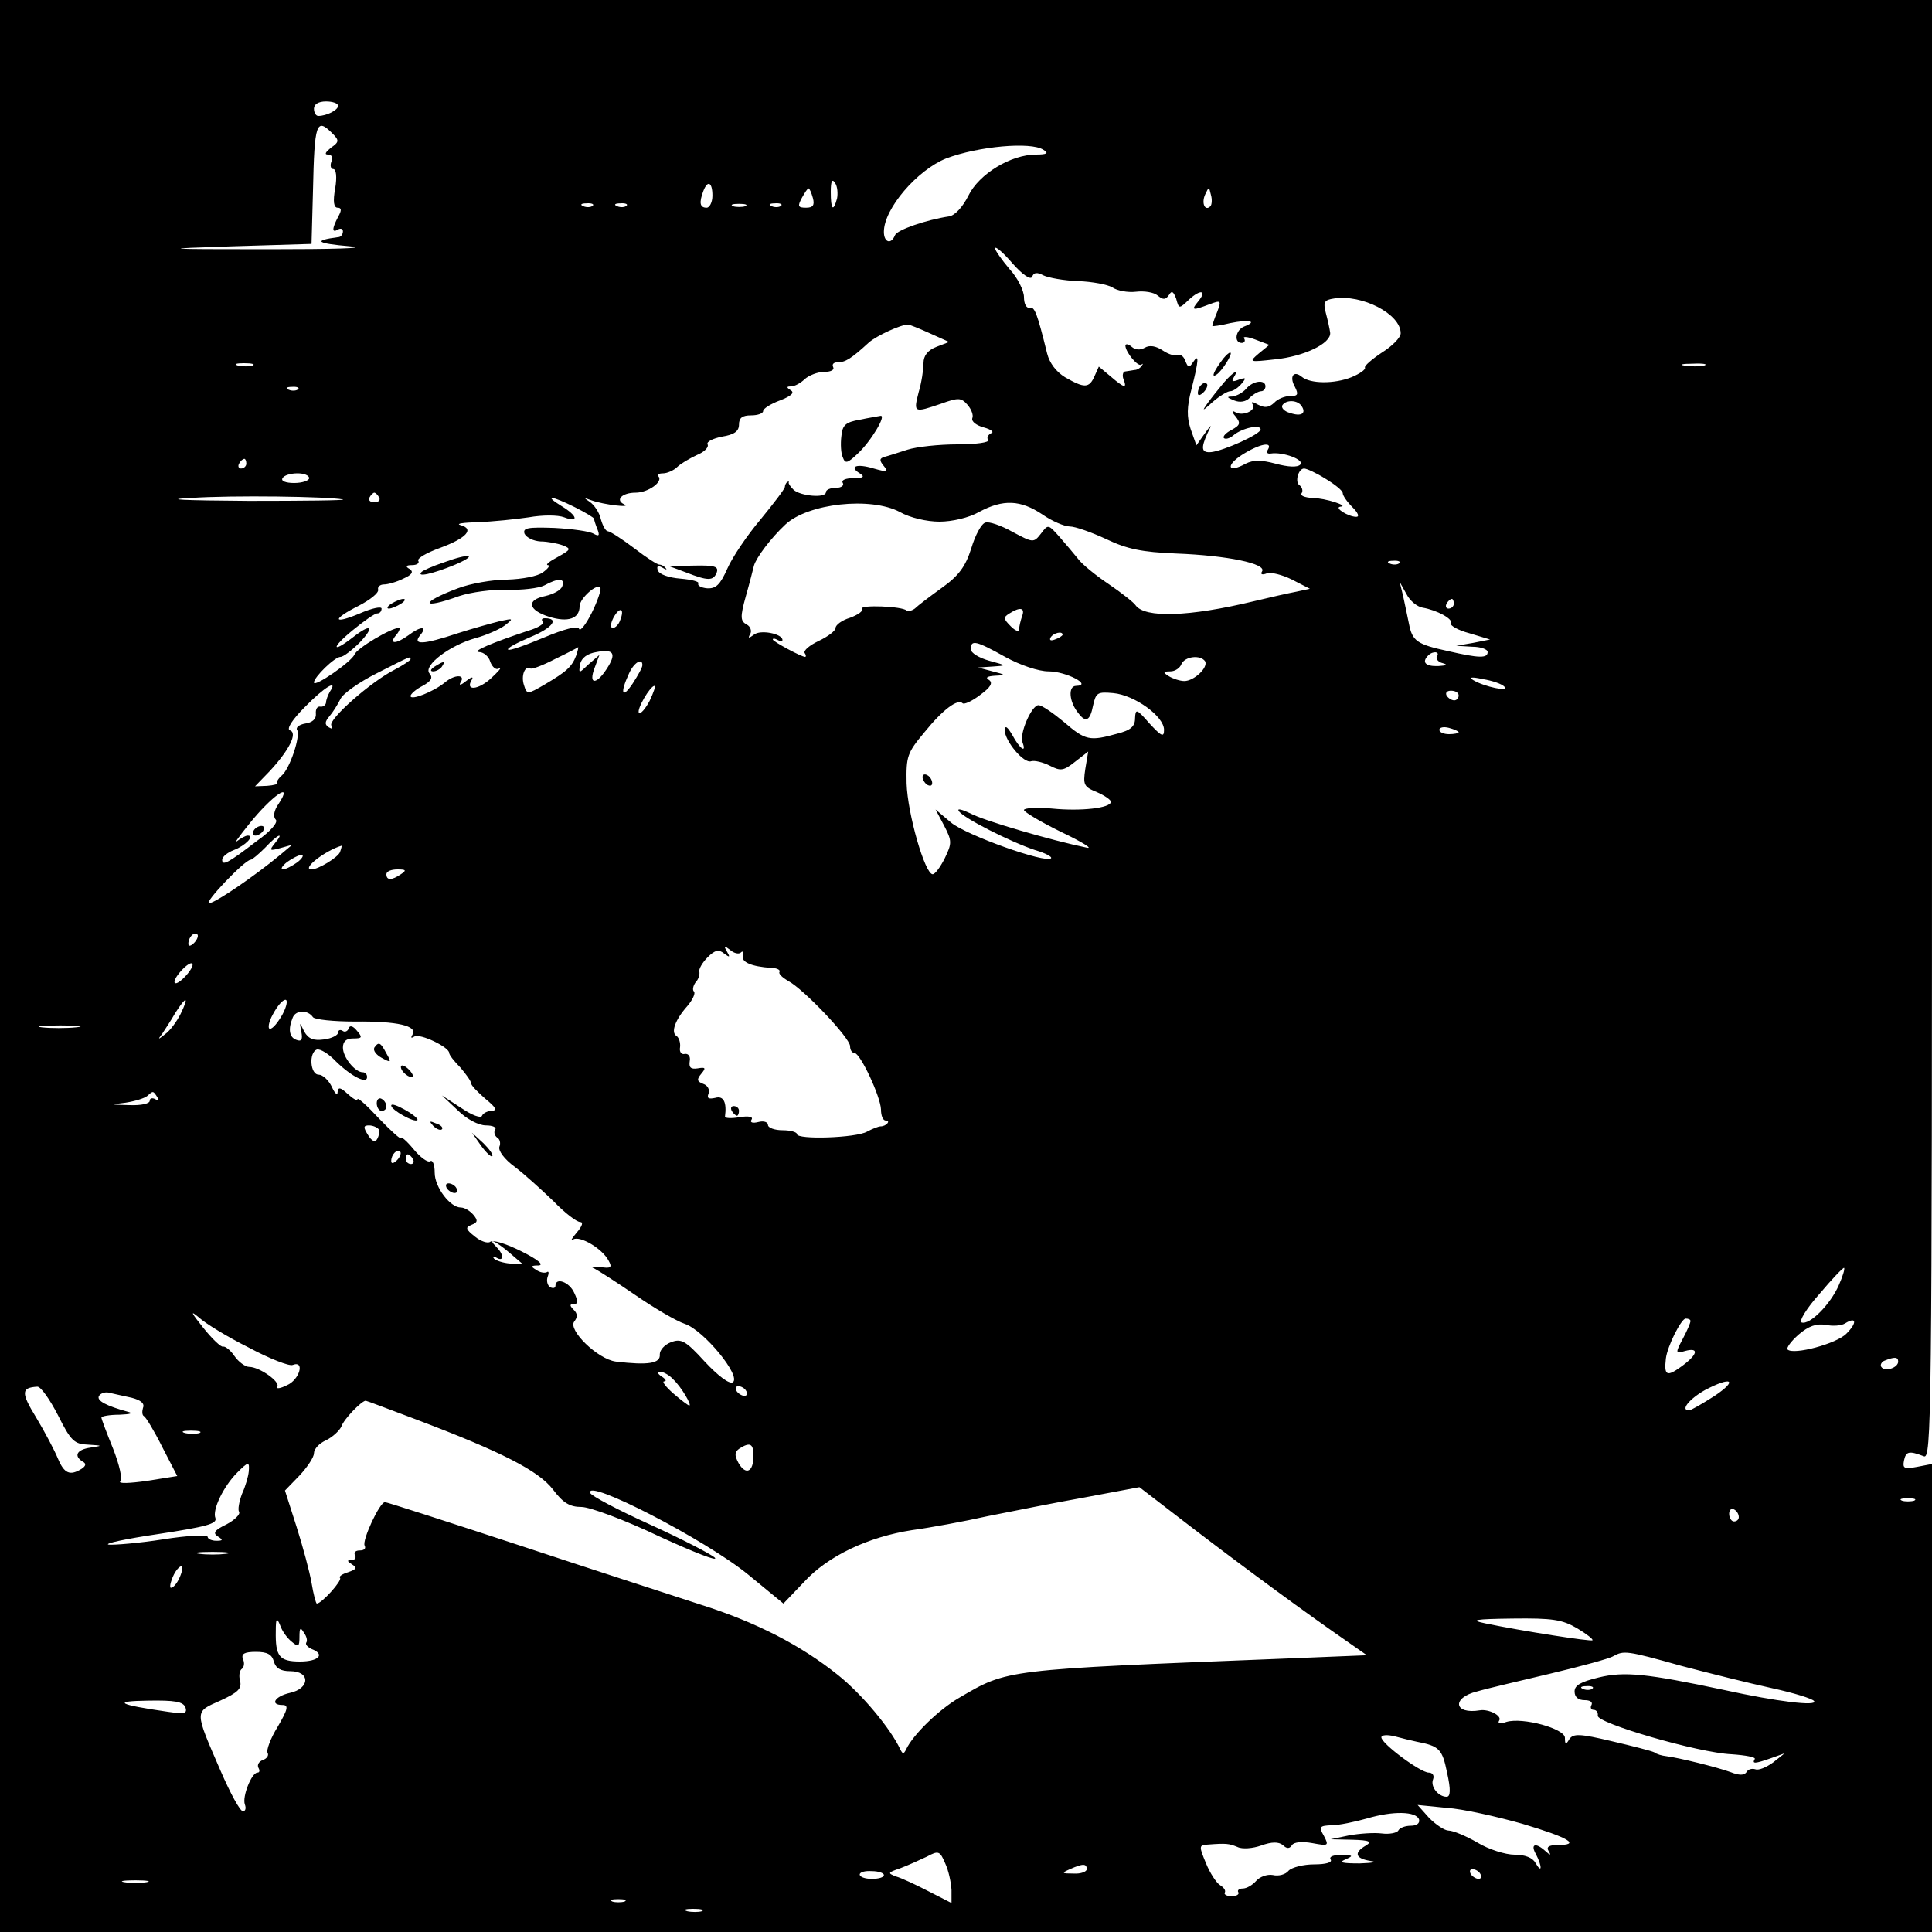 <?xml version="1.0" standalone="no"?>
<!DOCTYPE svg PUBLIC "-//W3C//DTD SVG 20010904//EN"
 "http://www.w3.org/TR/2001/REC-SVG-20010904/DTD/svg10.dtd">
<svg version="1.0" xmlns="http://www.w3.org/2000/svg"
 width="400pt" height="400pt" viewBox="0 0 400 400"
 preserveAspectRatio="xMidYMid meet">
<g transform="translate(0,400) scale(0.1,-0.1)"
fill="#000000" stroke="none">
<path d="M0 2000 l0 -2000 2000 0 2000 0 0 485 0 484 -31 -6 c-27 -5 -30 -3
-27 13 4 19 10 21 41 9 16 -7 17 69 17 1504 l0 1511 -2000 0 -2000 0 0 -2000z
m700 1781 c0 -9 -24 -21 -41 -21 -5 0 -9 7 -9 15 0 9 9 15 25 15 14 0 25 -4
25 -9z m-12 -57 c15 -15 14 -18 -3 -30 -11 -9 -14 -14 -6 -14 8 0 11 -6 7 -15
-3 -8 -1 -15 4 -15 6 0 8 -16 4 -40 -5 -27 -3 -40 5 -40 8 0 9 -5 1 -19 -13
-25 -13 -34 0 -26 6 3 10 1 10 -4 0 -6 -4 -12 -10 -12 -53 -7 -45 -13 25 -19
40 -4 -34 -6 -170 -6 -224 0 -229 1 -75 6 l165 5 3 110 c3 141 7 152 40 119z
m1472 -34 c12 -7 8 -10 -15 -10 -52 0 -118 -40 -140 -85 -12 -24 -28 -41 -40
-43 -47 -7 -108 -28 -112 -39 -8 -20 -23 -15 -23 7 0 48 69 128 129 152 66 25
175 35 201 18z m-427 -101 c-8 -29 -13 -23 -13 14 0 22 3 28 9 18 5 -7 6 -22
4 -32z m-258 6 c0 -14 -6 -25 -12 -25 -14 0 -16 10 -7 34 9 24 19 19 19 -9z
m208 -5 c4 -15 0 -20 -14 -20 -17 0 -18 3 -9 20 6 11 12 20 14 20 2 0 6 -9 9
-20z m823 -17 c-11 -11 -19 6 -11 24 8 17 8 17 12 0 3 -10 2 -21 -1 -24z
m-1279 1 c-3 -3 -12 -4 -19 -1 -8 3 -5 6 6 6 11 1 17 -2 13 -5z m70 0 c-3 -3
-12 -4 -19 -1 -8 3 -5 6 6 6 11 1 17 -2 13 -5z m246 -1 c-7 -2 -19 -2 -25 0
-7 3 -2 5 12 5 14 0 19 -2 13 -5z m74 1 c-3 -3 -12 -4 -19 -1 -8 3 -5 6 6 6
11 1 17 -2 13 -5z m520 -147 c3 9 10 10 23 3 10 -5 43 -11 72 -12 29 -1 61 -7
71 -13 10 -7 32 -11 49 -9 17 2 37 -1 45 -8 11 -9 16 -9 23 1 6 10 9 8 15 -7
6 -22 6 -22 27 -2 24 22 38 19 18 -5 -15 -18 -10 -18 24 -5 24 9 25 8 16 -16
-6 -14 -10 -27 -10 -29 0 -1 17 1 37 6 39 8 58 4 29 -7 -18 -7 -22 -34 -5 -34
5 0 8 4 5 9 -4 5 7 4 23 -2 l29 -11 -22 -18 c-21 -18 -20 -18 34 -12 60 6 116
33 114 55 -1 8 -5 26 -9 41 -6 23 -3 27 17 30 58 9 138 -32 138 -72 0 -9 -18
-27 -39 -40 -21 -14 -37 -28 -35 -31 2 -4 -11 -13 -28 -20 -35 -14 -85 -14
-103 1 -17 14 -26 0 -14 -21 8 -16 6 -19 -10 -19 -11 0 -26 -6 -33 -14 -11
-10 -19 -11 -33 -4 -12 7 -16 7 -11 0 7 -12 -22 -25 -37 -15 -7 4 -7 0 1 -9
11 -14 10 -18 -8 -28 -12 -6 -19 -14 -16 -17 3 -3 12 -1 20 6 18 15 56 23 56
12 0 -10 -76 -44 -102 -47 -21 -2 -22 8 -8 39 10 20 9 20 -6 -1 l-17 -24 -12
34 c-8 25 -8 45 2 83 15 59 16 75 3 55 -8 -12 -10 -12 -16 3 -3 9 -10 14 -15
12 -5 -3 -19 1 -31 9 -15 10 -28 12 -38 6 -9 -5 -19 -5 -27 2 -7 6 -13 7 -13
2 1 -14 26 -44 33 -39 4 3 4 2 1 -2 -3 -5 -10 -9 -15 -9 -5 -1 -13 -2 -19 -3
-5 0 -7 -8 -4 -16 8 -20 2 -19 -27 6 l-24 20 -9 -20 c-11 -25 -21 -25 -61 -2
-18 11 -32 29 -37 49 -21 85 -26 97 -36 95 -7 -2 -12 8 -12 22 0 13 -13 40
-30 58 -16 19 -30 39 -30 43 1 5 17 -9 36 -31 22 -25 38 -35 41 -28z m-212
-117 l40 -18 -26 -10 c-18 -7 -27 -18 -27 -34 0 -13 -4 -40 -10 -60 -11 -43
-10 -43 46 -24 36 13 42 13 55 -2 8 -9 13 -22 10 -28 -2 -7 9 -15 24 -19 15
-4 22 -10 15 -12 -6 -3 -10 -9 -6 -14 3 -5 -25 -9 -64 -9 -38 0 -84 -5 -103
-11 -19 -6 -40 -13 -48 -15 -10 -3 -11 -7 -1 -19 10 -12 7 -13 -21 -5 -36 11
-52 4 -29 -10 11 -7 8 -10 -13 -10 -16 0 -26 -4 -22 -10 3 -5 -3 -10 -14 -10
-12 0 -21 -4 -21 -9 0 -13 -53 -8 -67 5 -7 7 -11 13 -10 15 1 2 0 3 -3 1 -3
-2 -5 -7 -5 -10 0 -4 -23 -34 -50 -67 -28 -33 -59 -79 -69 -102 -15 -34 -24
-42 -42 -41 -12 1 -21 6 -18 10 2 4 -14 8 -37 10 -25 2 -44 9 -47 17 -3 9 0
11 9 6 8 -5 11 -5 7 -1 -3 4 -9 7 -12 7 -4 -1 -27 14 -53 34 -25 19 -50 35
-54 35 -5 0 -11 11 -15 25 -3 14 -14 30 -23 36 -13 9 -13 9 4 3 25 -9 85 -16
67 -8 -19 9 -4 24 24 24 26 0 58 23 47 34 -4 3 1 6 10 6 8 0 22 6 29 13 7 7
26 18 41 25 15 6 25 16 22 22 -3 5 10 12 30 16 25 4 35 11 35 25 0 14 7 19 25
19 14 0 25 4 25 9 0 5 16 15 35 22 23 9 31 16 22 21 -9 6 -9 8 1 8 7 0 20 7
28 15 9 8 27 15 40 15 14 0 22 4 19 10 -3 6 1 10 10 10 15 0 27 7 64 41 16 14
66 37 81 37 3 0 23 -8 45 -18z m-1402 -67 c-7 -2 -21 -2 -30 0 -10 3 -4 5 12
5 17 0 24 -2 18 -5z m3005 0 c-10 -2 -28 -2 -40 0 -13 2 -5 4 17 4 22 1 32 -1
23 -4z m-2911 -49 c-3 -3 -12 -4 -19 -1 -8 3 -5 6 6 6 11 1 17 -2 13 -5z
m2078 -35 c10 -15 -1 -22 -24 -14 -12 3 -19 11 -16 16 8 12 32 11 40 -2z m-70
-90 c-4 -6 -1 -9 6 -8 25 4 71 -13 61 -23 -6 -6 -25 -5 -51 2 -30 8 -46 8 -62
0 -36 -20 -43 -5 -8 18 36 23 65 29 54 11z m-2115 -29 c0 -5 -5 -10 -11 -10
-5 0 -7 5 -4 10 3 6 8 10 11 10 2 0 4 -4 4 -10z m2234 -31 c20 -12 36 -25 36
-30 0 -5 9 -18 20 -29 12 -12 15 -20 8 -20 -16 0 -47 19 -33 21 20 1 -31 18
-58 18 -16 1 -26 5 -22 10 3 5 1 12 -4 16 -11 6 -3 35 9 35 5 0 25 -9 44 -21z
m-2104 1 c0 -5 -14 -10 -31 -10 -17 0 -28 4 -24 10 3 6 17 10 31 10 13 0 24
-4 24 -10z m70 -44 c8 -2 -79 -3 -195 -3 -138 1 -179 3 -120 6 86 6 284 3 315
-3z m75 4 c3 -5 -1 -10 -10 -10 -9 0 -13 5 -10 10 3 6 8 10 10 10 2 0 7 -4 10
-10z m405 -20 c22 -11 40 -22 40 -24 0 -3 3 -12 7 -22 5 -13 3 -15 -8 -9 -8 5
-44 10 -81 12 -56 2 -66 0 -62 -12 4 -8 18 -15 33 -16 14 0 35 -4 46 -8 18 -7
17 -9 -10 -24 -17 -9 -26 -16 -21 -17 6 0 1 -7 -10 -15 -11 -8 -42 -14 -74
-15 -30 0 -76 -8 -102 -18 -80 -30 -77 -45 3 -16 24 8 69 14 99 13 30 -1 65 3
77 9 29 16 44 15 37 -2 -3 -8 -18 -16 -35 -20 -40 -8 -36 -29 8 -43 39 -12 63
-4 63 22 0 16 37 49 43 38 2 -4 -6 -28 -18 -52 -12 -24 -24 -39 -26 -33 -3 7
-30 0 -73 -18 -38 -16 -72 -28 -74 -25 -3 3 18 14 46 26 46 19 61 39 30 39 -6
0 -8 -3 -4 -7 4 -4 -10 -13 -31 -19 -72 -24 -118 -43 -101 -44 9 0 20 -9 23
-20 4 -11 12 -18 18 -14 7 3 -1 -6 -16 -20 -27 -25 -55 -27 -40 -3 4 7 -2 5
-12 -3 -11 -9 -16 -10 -11 -2 10 16 -13 16 -33 -1 -23 -19 -71 -38 -71 -28 0
4 11 14 25 21 18 10 22 17 14 26 -13 16 42 58 96 73 22 6 49 18 60 26 19 15
18 15 -10 9 -16 -4 -56 -15 -87 -25 -72 -24 -95 -25 -78 -4 16 19 1 19 -24 0
-26 -19 -42 -19 -26 0 7 8 9 15 6 15 -16 0 -87 -42 -92 -55 -6 -15 -84 -69
-84 -58 0 11 43 53 55 53 6 0 24 14 40 30 32 34 23 40 -15 10 -44 -34 -44 -21
0 15 23 19 46 35 51 35 5 0 9 4 9 10 0 5 -20 1 -45 -10 -57 -24 -58 -12 -2 16
23 12 41 26 40 33 -2 6 4 11 12 11 8 0 26 5 40 12 18 8 22 14 13 20 -9 5 -8 8
5 8 10 0 16 4 13 9 -3 5 18 17 46 27 54 20 71 39 41 47 -10 3 7 5 37 6 30 1
78 6 105 10 28 5 60 5 73 0 31 -12 28 3 -5 23 -39 24 -21 22 27 -2z m673 -10
c21 -12 56 -20 82 -20 26 0 61 8 82 20 50 27 86 25 131 -5 20 -14 46 -25 57
-25 11 0 45 -12 75 -26 44 -21 74 -27 145 -30 106 -4 188 -21 178 -37 -4 -6 0
-8 10 -4 8 3 32 -3 52 -13 l37 -19 -28 -6 c-16 -3 -56 -12 -89 -20 -133 -32
-225 -35 -244 -8 -3 5 -28 25 -56 44 -27 18 -56 42 -63 52 -8 10 -25 30 -38
45 -24 27 -24 27 -39 7 -15 -19 -16 -19 -59 4 -23 13 -49 22 -56 19 -8 -2 -21
-26 -29 -53 -12 -38 -26 -57 -61 -82 -25 -18 -50 -37 -56 -43 -7 -5 -14 -6
-17 -4 -9 9 -97 12 -92 4 3 -5 -9 -13 -25 -19 -17 -5 -30 -15 -30 -21 0 -6
-16 -18 -35 -27 -19 -9 -32 -20 -29 -25 3 -4 3 -8 1 -8 -8 0 -67 32 -67 36 0
3 5 2 10 -1 6 -3 10 -4 10 0 0 13 -46 22 -59 11 -11 -8 -13 -8 -8 1 4 6 1 16
-7 20 -13 7 -14 15 -2 58 8 28 15 56 17 64 5 17 35 57 65 85 47 44 177 58 237
26z m1034 -106 c-3 -3 -12 -4 -19 -1 -8 3 -5 6 6 6 11 1 17 -2 13 -5z m48 -92
c30 -5 65 -24 59 -33 -2 -4 15 -14 38 -20 l43 -13 -35 -7 -35 -6 33 -2 c17 0
32 -5 32 -11 0 -13 -17 -13 -82 2 -65 14 -74 21 -81 57 -3 16 -9 42 -12 57
l-7 29 14 -25 c7 -14 22 -26 33 -28z m65 8 c0 -5 -5 -10 -11 -10 -5 0 -7 5 -4
10 3 6 8 10 11 10 2 0 4 -4 4 -10z m-1726 -34 c-3 -9 -10 -16 -15 -16 -6 0 -5
9 1 21 13 24 24 20 14 -5z m832 8 c-3 -9 -6 -21 -6 -27 0 -6 -8 -3 -17 6 -16
16 -16 19 -3 27 22 14 33 12 26 -6z m84 -38 c0 -2 -7 -7 -16 -10 -8 -3 -12 -2
-9 4 6 10 25 14 25 6z m-119 -46 c31 -17 69 -30 90 -30 36 0 92 -29 57 -30
-17 0 -15 -33 5 -57 15 -20 24 -15 30 16 6 27 9 29 42 26 44 -4 105 -48 105
-76 0 -16 -5 -14 -30 13 -27 31 -29 31 -30 11 0 -17 -9 -25 -37 -32 -57 -16
-66 -14 -110 24 -23 19 -46 35 -53 35 -14 0 -40 -59 -33 -77 9 -24 -6 -13 -21
15 -10 17 -15 21 -16 11 0 -23 40 -71 55 -65 7 2 24 -2 38 -9 23 -12 29 -11
53 8 l27 21 -6 -36 c-5 -33 -3 -37 24 -48 16 -7 29 -16 29 -20 0 -13 -62 -20
-122 -14 -32 3 -58 1 -58 -3 0 -4 35 -25 78 -46 42 -20 66 -35 52 -32 -73 15
-214 56 -241 71 -17 8 -28 11 -24 5 8 -14 107 -64 158 -81 21 -6 36 -14 33
-17 -11 -11 -176 48 -207 74 l-32 27 18 -34 c16 -31 16 -36 1 -67 -9 -18 -20
-33 -25 -33 -16 0 -52 125 -54 188 -1 56 1 63 37 106 38 47 69 70 79 60 3 -3
19 4 36 17 22 16 27 25 19 31 -9 5 -4 8 12 9 23 1 23 2 -5 9 l-30 8 30 2 c30
2 30 2 -7 12 -21 6 -38 16 -38 24 0 20 10 18 71 -16z m-888 3 c-9 -24 -21 -34
-65 -60 -36 -21 -37 -21 -43 -2 -7 20 2 42 13 35 4 -2 27 7 52 20 25 12 46 23
47 24 1 0 -1 -8 -4 -17z m63 -28 c-22 -34 -38 -32 -25 2 l10 27 -22 -19 c-21
-20 -21 -20 -18 0 3 13 15 22 34 25 36 7 42 -3 21 -35z m1719 26 c-3 -5 3 -12
12 -14 11 -3 8 -5 -9 -6 -27 -1 -35 8 -21 22 10 10 25 8 18 -2z m-2125 -6 c0
-2 -15 -12 -32 -21 -50 -25 -139 -104 -132 -116 4 -7 2 -8 -5 -4 -9 6 -9 11 1
23 7 8 17 24 23 36 5 11 39 35 75 53 73 37 70 36 70 29z m1645 -4 c7 -13 -23
-41 -43 -41 -9 0 -24 5 -32 10 -13 8 -12 10 3 10 10 0 20 7 23 15 7 16 39 20
49 6z m-1165 -8 c0 -5 -9 -21 -20 -38 -22 -33 -27 -21 -8 20 10 23 28 34 28
18z m1785 -45 c12 -11 -42 0 -65 14 -10 6 -3 7 20 2 19 -3 40 -10 45 -16z
m-2432 -10 c-4 -7 -8 -17 -8 -23 -1 -5 -6 -9 -12 -8 -6 1 -10 -5 -9 -15 1 -11
-8 -18 -22 -20 -12 -2 -20 -8 -17 -13 8 -12 -15 -81 -32 -95 -7 -6 -11 -13 -9
-15 3 -2 -7 -5 -21 -6 l-25 -1 30 31 c41 44 59 80 42 85 -7 3 5 22 31 48 41
42 70 59 52 32z m662 -19 c-9 -17 -19 -28 -22 -25 -6 6 23 56 32 56 3 0 -2
-14 -10 -31z m1675 11 c0 -5 -4 -10 -9 -10 -6 0 -13 5 -16 10 -3 6 1 10 9 10
9 0 16 -4 16 -10z m0 -76 c0 -2 -9 -4 -20 -4 -11 0 -20 4 -20 9 0 5 9 7 20 4
11 -3 20 -7 20 -9z m-2443 -148 c-10 -14 -12 -27 -6 -33 5 -5 -9 -23 -39 -44
-61 -47 -72 -52 -72 -39 0 6 11 15 24 20 24 9 44 30 29 30 -5 0 -15 -6 -23
-12 -7 -7 4 9 25 35 47 59 94 92 62 43z m-8 -82 c-12 -15 -11 -16 11 -10 l25
7 -25 -21 c-53 -44 -135 -100 -147 -100 -12 0 74 90 86 90 3 0 17 12 30 25 26
28 41 34 20 9z m135 -18 c-4 -11 -45 -36 -59 -36 -22 0 28 39 62 49 1 1 0 -5
-3 -13z m-88 -21 c-11 -8 -25 -15 -30 -15 -6 0 -2 7 8 15 11 8 25 15 30 15 6
0 2 -7 -8 -15z m214 -25 c-19 -13 -30 -13 -30 0 0 6 10 10 23 10 18 0 19 -2 7
-10z m-428 -142 c-7 -7 -12 -8 -12 -2 0 14 12 26 19 19 2 -3 -1 -11 -7 -17z
m1103 -18 c-7 12 -6 13 7 3 8 -7 18 -9 22 -5 4 4 6 1 4 -7 -3 -13 17 -22 59
-25 11 0 19 -4 17 -8 -3 -4 6 -12 18 -19 32 -17 128 -118 128 -135 0 -8 4 -14
9 -14 12 0 54 -90 55 -117 0 -13 4 -23 10 -23 11 0 1 -12 -11 -12 -4 0 -17 -5
-28 -11 -23 -13 -145 -17 -145 -5 0 4 -13 8 -30 8 -16 0 -30 5 -30 11 0 6 -9
9 -20 6 -12 -3 -18 -1 -14 5 4 6 -6 8 -25 5 -17 -3 -30 -2 -30 1 4 30 -3 44
-20 39 -14 -3 -18 -1 -14 9 3 8 -2 17 -11 20 -13 5 -14 9 -4 21 10 12 9 14 -8
11 -14 -2 -18 2 -16 15 2 10 -3 16 -10 15 -7 -2 -12 4 -10 14 1 9 -2 19 -7 23
-13 7 -3 34 22 62 11 13 17 26 14 30 -4 3 -2 12 3 19 6 6 9 16 8 22 -2 5 6 19
17 30 15 15 23 17 34 8 12 -9 13 -8 6 4z m-1120 -50 c-10 -11 -20 -18 -23 -15
-3 3 3 14 13 25 10 11 20 18 23 15 3 -3 -3 -14 -13 -25z m-11 -79 c-8 -16 -22
-35 -32 -42 -15 -12 -16 -12 -6 1 5 8 18 27 27 43 23 36 29 35 11 -2z m211 -1
c-9 -16 -20 -30 -26 -30 -5 0 -3 14 6 30 9 17 20 30 26 30 5 0 3 -13 -6 -30z
m63 -6 c4 -5 43 -9 87 -9 88 1 130 -9 119 -27 -4 -7 -3 -8 4 -4 12 7 72 -22
72 -34 0 -4 10 -17 23 -30 12 -14 22 -28 22 -32 0 -5 14 -19 30 -33 22 -18 25
-24 13 -25 -9 0 -18 -5 -20 -10 -2 -6 -21 1 -43 16 l-40 26 33 -31 c18 -18 43
-31 58 -31 14 0 23 -4 19 -9 -3 -5 -1 -12 4 -16 6 -3 8 -12 5 -19 -3 -8 10
-26 32 -42 21 -16 56 -48 80 -71 23 -24 48 -43 55 -43 7 0 5 -8 -7 -22 -10
-12 -14 -18 -7 -14 14 8 60 -19 73 -44 8 -14 5 -17 -18 -13 -15 1 -20 0 -12
-3 8 -4 47 -29 85 -55 39 -27 85 -54 103 -60 39 -13 118 -109 99 -121 -7 -4
-30 13 -58 43 -40 44 -49 48 -70 40 -13 -5 -23 -16 -23 -25 2 -19 -24 -23 -91
-15 -38 5 -100 66 -86 83 7 9 7 16 -1 24 -9 9 -9 12 0 12 9 0 9 6 1 23 -10 23
-39 33 -39 15 0 -5 -5 -6 -11 -3 -6 4 -8 14 -5 22 3 8 2 12 -2 9 -4 -2 -14 -1
-22 5 -12 7 -11 9 5 9 12 1 -1 12 -35 29 -30 15 -59 25 -65 20 -5 -4 -20 1
-32 11 -19 15 -20 19 -7 24 13 5 14 9 4 21 -7 8 -18 15 -26 15 -22 0 -54 42
-54 72 0 16 -4 27 -9 24 -5 -4 -21 8 -35 25 -14 17 -26 27 -26 23 0 -4 -20 14
-45 40 -25 27 -45 45 -45 40 0 -4 -9 1 -20 11 -15 14 -20 15 -21 4 0 -8 -6 -3
-12 11 -7 14 -19 25 -27 25 -18 0 -21 46 -4 52 7 2 25 -9 40 -25 32 -31 64
-47 64 -32 0 6 -4 10 -9 10 -16 0 -41 31 -41 51 0 13 7 19 21 19 19 0 20 2 8
16 -8 10 -15 12 -17 5 -2 -6 -8 -9 -13 -5 -5 3 -9 1 -9 -4 0 -5 -13 -12 -29
-14 -22 -3 -32 1 -41 16 -10 21 -10 21 -6 -1 3 -15 0 -20 -10 -16 -15 5 -18
22 -8 46 6 16 31 17 42 1z m-491 -21 c-20 -2 -52 -2 -70 0 -17 2 0 4 38 4 39
0 53 -2 32 -4z m169 -145 c4 -7 3 -8 -4 -4 -7 4 -12 2 -12 -3 0 -6 -18 -10
-42 -9 -41 1 -41 1 -8 5 19 3 39 9 45 14 12 11 12 11 21 -3z m458 -66 c2 -4 1
-13 -3 -20 -4 -8 -11 -5 -19 8 -10 16 -10 20 2 20 8 0 17 -4 20 -8z m38 -64
c-7 -7 -12 -8 -12 -2 0 14 12 26 19 19 2 -3 -1 -11 -7 -17z m33 2 c3 -5 1 -10
-4 -10 -6 0 -11 5 -11 10 0 6 2 10 4 10 3 0 8 -4 11 -10z m199 -193 l28 -24
-26 1 c-14 1 -29 6 -33 10 -4 5 -2 6 5 2 15 -9 16 6 0 22 -21 21 -2 13 26 -11z
m2753 -68 c-17 -39 -60 -83 -77 -77 -6 2 10 29 37 59 26 31 49 55 51 54 2 -2
-3 -18 -11 -36z m-3292 -129 c43 -23 84 -39 91 -36 26 10 14 -31 -12 -42 -14
-7 -23 -8 -20 -3 7 10 -37 41 -58 41 -8 0 -22 10 -31 23 -8 12 -19 20 -23 19
-4 -2 -23 16 -42 40 -24 30 -27 36 -9 21 14 -13 60 -41 104 -63z m2985 55 c0
-4 -7 -20 -16 -37 -16 -30 -15 -31 5 -25 30 8 26 -8 -9 -33 -29 -21 -35 -18
-31 17 3 26 32 83 41 83 6 0 10 -2 10 -5z m323 -26 c-20 -21 -110 -45 -122
-33 -3 3 7 17 23 31 21 18 37 23 56 20 14 -3 32 -2 40 3 24 15 25 1 3 -21z
m107 -58 c0 -13 -28 -22 -35 -11 -3 4 1 11 7 13 20 8 28 8 28 -2z m-2536 -37
c17 -16 39 -54 33 -54 -2 0 -17 11 -33 25 -16 14 -24 25 -19 25 6 0 3 5 -5 10
-9 6 -10 10 -3 10 6 0 19 -7 27 -16z m2156 -34 c-25 -16 -49 -30 -53 -30 -19
0 1 24 33 42 55 29 69 21 20 -12z m-3430 -40 c27 -54 34 -60 63 -61 30 -2 30
-2 5 -6 -29 -4 -36 -17 -17 -29 8 -4 7 -9 -2 -15 -24 -15 -36 -10 -49 21 -7
17 -27 55 -45 85 -32 52 -31 62 2 64 7 1 26 -26 43 -59z m1425 50 c3 -5 2 -10
-4 -10 -5 0 -13 5 -16 10 -3 6 -2 10 4 10 5 0 13 -4 16 -10z m-1272 -14 c19
-5 27 -12 23 -21 -2 -7 -2 -15 2 -17 4 -2 21 -30 38 -64 l31 -60 -63 -10 c-35
-5 -60 -6 -55 -1 5 5 -2 35 -15 68 -13 32 -24 61 -24 64 0 3 17 6 38 6 22 1
29 3 17 6 -44 12 -66 23 -60 33 4 6 14 9 23 6 10 -2 30 -7 45 -10z m589 -45
c177 -67 253 -106 283 -145 21 -28 35 -36 59 -36 17 0 90 -27 161 -61 72 -33
123 -53 115 -44 -9 8 -69 39 -135 69 -66 30 -121 59 -123 65 -11 32 239 -97
327 -169 l73 -60 42 44 c50 55 134 94 224 108 37 5 108 18 157 29 50 10 140
28 202 39 l112 21 78 -60 c101 -78 229 -173 320 -237 l73 -51 -172 -7 c-582
-23 -571 -22 -672 -81 -43 -25 -96 -77 -110 -107 -5 -10 -7 -10 -12 0 -20 43
-79 114 -129 154 -76 61 -168 109 -285 146 -52 17 -219 71 -370 121 -152 50
-279 91 -283 91 -11 0 -48 -80 -42 -90 3 -6 -1 -10 -10 -10 -9 0 -13 -4 -10
-10 3 -5 0 -10 -7 -10 -10 0 -10 -2 1 -9 11 -7 9 -10 -8 -16 -13 -4 -20 -9
-17 -12 5 -5 -38 -53 -48 -53 -2 0 -7 19 -11 43 -4 23 -18 75 -31 116 l-24 75
30 31 c16 17 30 38 30 46 0 9 11 21 25 27 14 7 28 20 32 29 5 15 41 52 50 53
2 0 49 -18 105 -39z m-449 -28 c-7 -2 -21 -2 -30 0 -10 3 -4 5 12 5 17 0 24
-2 18 -5z m1147 -47 c0 -34 -16 -41 -31 -15 -9 17 -8 23 2 30 22 14 29 10 29
-15z m-1045 -33 c-1 -10 -7 -31 -14 -46 -6 -16 -9 -33 -6 -37 3 -5 -9 -17 -26
-26 -25 -12 -29 -18 -18 -25 11 -7 11 -9 -3 -9 -10 0 -18 4 -18 8 0 5 -42 3
-92 -5 -51 -8 -102 -12 -113 -11 -11 2 35 12 103 22 98 15 122 21 118 33 -7
17 17 66 45 94 23 23 26 24 24 2z m3448 -60 c-7 -2 -19 -2 -25 0 -7 3 -2 5 12
5 14 0 19 -2 13 -5z m-363 -34 c0 -5 -4 -9 -10 -9 -5 0 -10 7 -10 16 0 8 5 12
10 9 6 -3 10 -10 10 -16z m-3132 -76 c-16 -2 -40 -2 -55 0 -16 2 -3 4 27 4 30
0 43 -2 28 -4z m-98 -53 c-6 -12 -14 -19 -17 -17 -2 3 1 15 7 27 6 12 14 19
17 17 2 -3 -1 -15 -7 -27z m234 -129 c14 -12 16 -10 16 10 0 19 2 21 9 9 6 -8
8 -17 5 -21 -2 -4 3 -9 11 -13 29 -11 15 -26 -24 -26 -43 0 -51 11 -50 63 0
27 2 29 9 12 4 -12 15 -27 24 -34z m2661 28 c20 -12 34 -23 32 -25 -3 -3 -145
19 -222 35 -33 7 -22 9 57 10 82 1 102 -2 133 -20z m-2698 -69 c4 -14 14 -20
34 -20 42 0 41 -36 -1 -45 -31 -7 -42 -25 -15 -25 13 0 11 -9 -10 -45 -15 -24
-24 -49 -21 -54 3 -5 -1 -12 -10 -15 -8 -3 -12 -10 -9 -16 3 -5 3 -10 -2 -10
-12 0 -32 -50 -26 -66 3 -8 1 -14 -4 -14 -6 0 -26 37 -46 83 -55 127 -55 122
-1 146 37 17 45 25 41 41 -3 11 -1 22 4 25 4 3 6 12 2 20 -4 11 3 15 27 15 23
0 33 -5 37 -20z m2914 -9 c57 -15 141 -36 187 -46 46 -10 85 -22 88 -27 7 -11
-77 -1 -186 23 -160 34 -207 39 -260 26 -37 -9 -50 -16 -50 -29 0 -12 8 -18
21 -18 11 0 17 -4 14 -10 -3 -5 -1 -10 4 -10 6 0 10 -5 9 -12 -4 -15 208 -77
277 -80 29 -2 51 -6 48 -10 -6 -10 0 -10 34 2 l28 10 -24 -19 c-14 -10 -30
-17 -37 -14 -7 2 -15 0 -18 -6 -5 -7 -15 -7 -33 0 -27 10 -108 30 -133 33 -9
1 -20 4 -25 8 -6 3 -45 13 -88 23 -67 16 -80 16 -88 4 -7 -12 -9 -11 -9 3 0
19 -87 43 -121 33 -14 -5 -19 -3 -15 3 6 10 -22 24 -40 21 -54 -9 -59 26 -6
39 20 6 89 22 152 37 63 15 122 31 130 36 22 12 27 12 141 -20z m-184 -47 c-3
-3 -12 -4 -19 -1 -8 3 -5 6 6 6 11 1 17 -2 13 -5z m-2913 -39 c4 -13 -2 -14
-37 -9 -104 15 -115 22 -41 23 56 1 73 -2 78 -14z m2549 -71 c47 -9 53 -15 63
-64 8 -36 7 -50 -1 -50 -17 0 -34 21 -28 36 3 8 -1 14 -9 14 -17 0 -98 60 -98
73 0 5 12 6 28 2 15 -4 35 -9 45 -11z m219 -170 c97 -29 122 -44 72 -44 -17 0
-23 -4 -18 -12 6 -10 4 -10 -7 0 -20 18 -31 14 -19 -7 13 -25 13 -42 -1 -18
-6 11 -22 17 -43 17 -19 0 -54 11 -77 25 -24 14 -51 25 -60 25 -8 0 -26 12
-40 26 l-24 27 60 -6 c33 -2 104 -18 157 -33z m-214 9 c2 -8 -5 -13 -17 -13
-11 0 -23 -4 -26 -10 -3 -5 -19 -8 -34 -6 -16 2 -46 0 -68 -4 l-38 -8 45 -1
c36 -1 41 -4 28 -12 -26 -15 -22 -27 10 -32 15 -2 5 -4 -23 -5 -36 0 -44 2
-30 8 18 8 17 9 -8 9 -16 1 -26 -3 -22 -9 4 -6 -10 -10 -34 -10 -22 0 -46 -6
-53 -13 -6 -8 -21 -12 -33 -9 -12 2 -27 -4 -34 -12 -8 -9 -20 -16 -28 -16 -8
0 -12 -4 -9 -8 2 -4 -4 -8 -14 -8 -10 0 -17 4 -14 8 2 4 -2 10 -10 15 -7 4
-21 25 -29 45 -15 36 -15 38 4 39 38 3 44 2 61 -5 10 -5 32 -3 49 3 22 8 36 8
45 1 8 -8 14 -8 19 0 4 6 20 8 42 4 33 -6 35 -6 24 15 -11 19 -9 21 16 22 15
0 48 7 73 14 54 16 102 15 108 -2z m-968 -146 l0 -27 -47 24 c-27 14 -57 28
-68 31 -18 7 -17 8 9 17 16 6 40 17 55 24 24 13 27 12 38 -14 7 -15 12 -39 13
-55z m280 43 c0 -5 -12 -10 -27 -9 -25 0 -26 1 -8 9 27 12 35 12 35 0z m-420
-12 c0 -5 -11 -8 -25 -8 -14 0 -25 4 -25 9 0 5 11 8 25 7 14 0 25 -4 25 -8z
m1235 2 c3 -5 2 -10 -4 -10 -5 0 -13 5 -16 10 -3 6 -2 10 4 10 5 0 13 -4 16
-10z m-2762 -17 c-13 -2 -33 -2 -45 0 -13 2 -3 4 22 4 25 0 35 -2 23 -4z m990
-40 c-7 -2 -19 -2 -25 0 -7 3 -2 5 12 5 14 0 19 -2 13 -5z m160 -20 c-7 -2
-21 -2 -30 0 -10 3 -4 5 12 5 17 0 24 -2 18 -5z"/>
<path d="M2533 3258 c-20 -26 -26 -41 -15 -34 12 7 36 46 29 46 -3 0 -9 -6
-14 -12z"/>
<path d="M2534 3208 c-11 -13 -26 -32 -34 -43 -12 -17 -11 -17 11 3 14 12 30
22 36 22 6 0 16 7 23 15 11 13 10 14 -5 9 -13 -5 -16 -4 -11 4 12 19 1 14 -20
-10z"/>
<path d="M2487 3203 c-4 -3 -7 -11 -7 -17 0 -6 5 -5 12 2 6 6 9 14 7 17 -3 3
-9 2 -12 -2z"/>
<path d="M2580 3195 c-7 -8 -20 -15 -29 -16 -12 0 -11 -2 4 -8 12 -5 25 -3 33
6 7 7 18 13 23 13 5 0 9 5 9 10 0 15 -26 12 -40 -5z"/>
<path d="M1780 3131 c-29 -5 -36 -11 -38 -34 -2 -16 -1 -36 3 -44 5 -14 10
-12 31 8 27 25 60 80 47 78 -5 -1 -24 -4 -43 -8z"/>
<path d="M1420 2815 c46 -18 57 -18 64 0 4 12 -4 15 -47 14 l-52 -1 35 -13z"/>
<path d="M917 2835 c-21 -7 -41 -16 -44 -19 -12 -12 23 -4 67 14 52 22 34 26
-23 5z"/>
<path d="M810 2750 c-8 -5 -10 -10 -5 -10 6 0 17 5 25 10 8 5 11 10 5 10 -5 0
-17 -5 -25 -10z"/>
<path d="M900 2620 c-9 -6 -10 -10 -3 -10 6 0 15 5 18 10 8 12 4 12 -15 0z"/>
<path d="M1910 2391 c0 -5 5 -13 10 -16 6 -3 10 -2 10 4 0 5 -4 13 -10 16 -5
3 -10 2 -10 -4z"/>
<path d="M525 2280 c-3 -5 -2 -10 4 -10 5 0 13 5 16 10 3 6 2 10 -4 10 -5 0
-13 -4 -16 -10z"/>
<path d="M1515 1700 c3 -5 8 -10 11 -10 2 0 4 5 4 10 0 6 -5 10 -11 10 -5 0
-7 -4 -4 -10z"/>
<path d="M775 1831 c-3 -6 4 -15 15 -21 20 -11 21 -10 10 9 -12 23 -16 25 -25
12z"/>
<path d="M830 1791 c0 -10 19 -25 25 -20 1 2 -3 10 -11 17 -8 7 -14 8 -14 3z"/>
<path d="M780 1716 c0 -9 5 -16 10 -16 6 0 10 4 10 9 0 6 -4 13 -10 16 -5 3
-10 -1 -10 -9z"/>
<path d="M810 1711 c0 -9 48 -36 54 -30 3 2 -9 12 -25 21 -16 9 -29 14 -29 9z"/>
<path d="M897 1669 c7 -7 15 -10 18 -7 3 3 -2 9 -12 12 -14 6 -15 5 -6 -5z"/>
<path d="M996 1628 c10 -14 21 -24 23 -22 3 3 -6 15 -18 27 l-24 22 19 -27z"/>
<path d="M925 1540 c3 -5 11 -10 16 -10 6 0 7 5 4 10 -3 6 -11 10 -16 10 -6 0
-7 -4 -4 -10z"/>
</g>
</svg>
